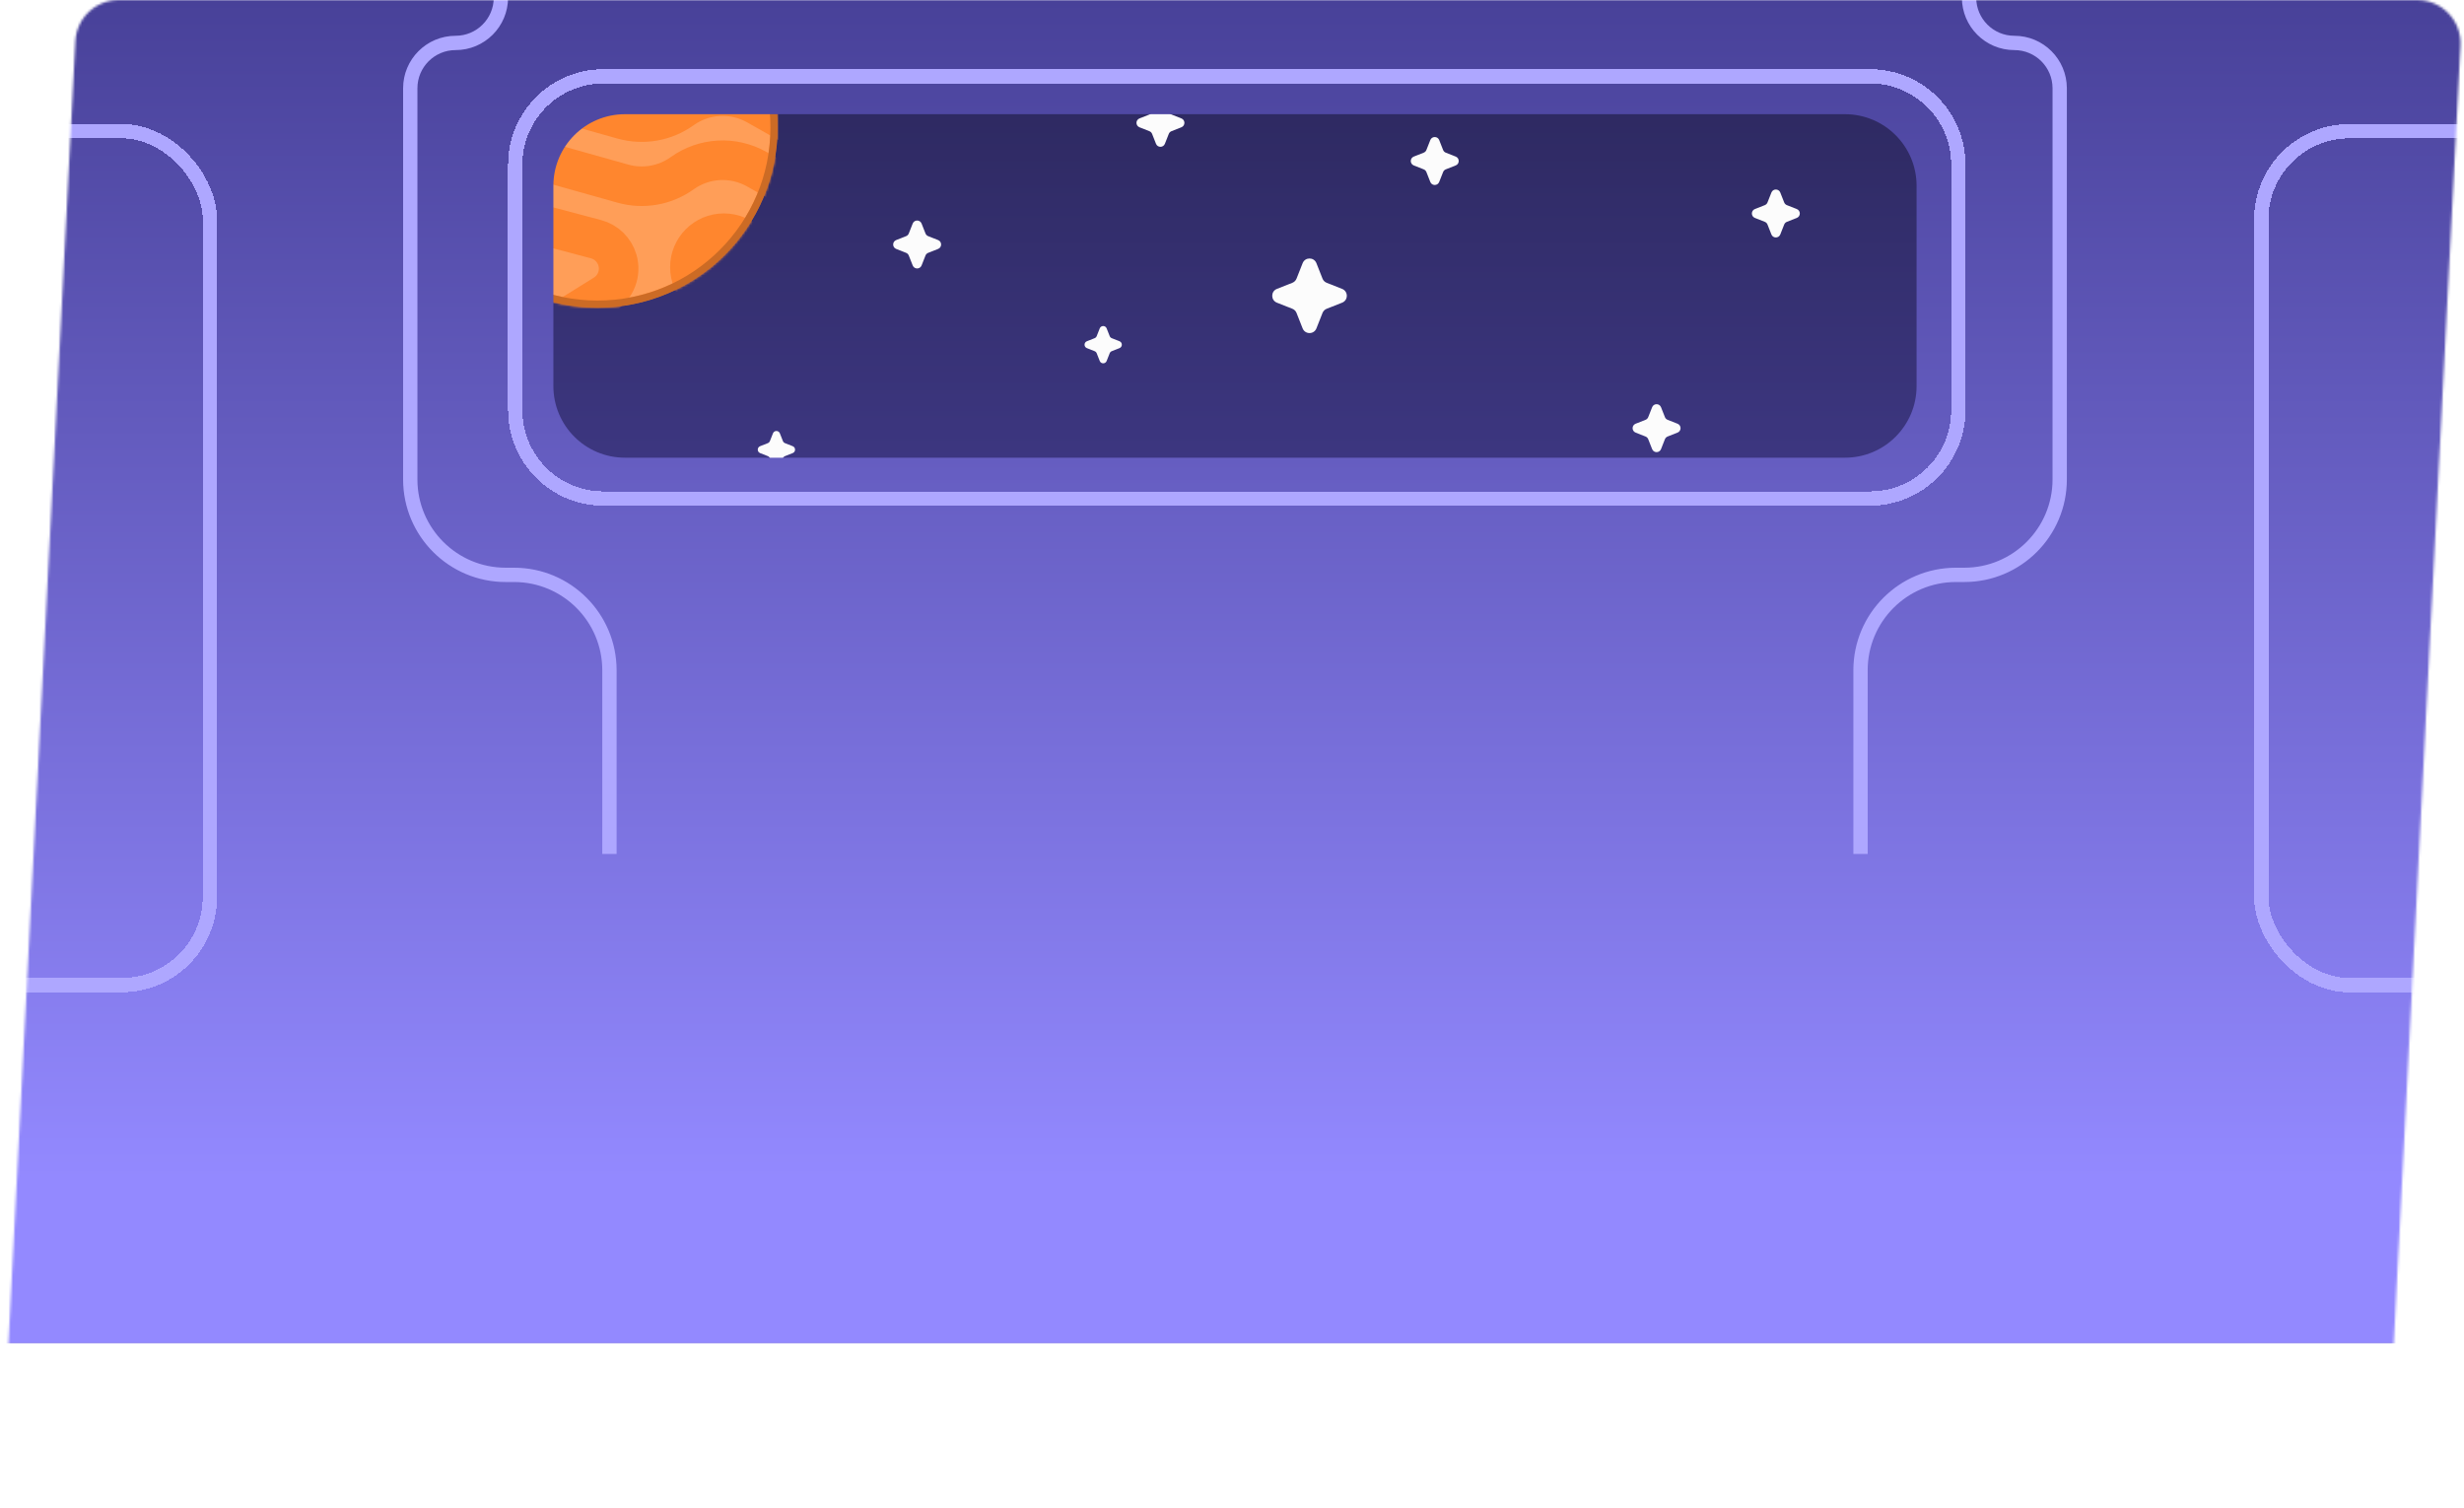 <svg width="1033" height="632" viewBox="0 0 1033 632" fill="none" xmlns="http://www.w3.org/2000/svg">
<mask id="mask0_280_2268" style="mask-type:alpha" maskUnits="userSpaceOnUse" x="0" y="0" width="1032" height="632">
<path d="M31.613 17.243C32.11 7.58 40.09 0 49.766 0H1013.36C1023.77 0 1032.05 8.718 1031.52 19.11L1000.89 614.757C1000.39 624.42 992.41 632 982.734 632H19.135C8.73 632 0.448 623.282 0.983 612.89L31.613 17.243Z" fill="#FF0000"/>
</mask>
<g mask="url(#mask0_280_2268)">
<rect x="-18" width="1072" height="563" fill="url(#paint0_linear_280_2268)"/>
<path d="M337.639 11.717C338.305 10.029 340.695 10.029 341.361 11.717L343 15.874C343.203 16.389 343.611 16.797 344.126 17L348.283 18.64C349.971 19.305 349.971 21.695 348.283 22.36L344.126 24C343.611 24.203 343.203 24.611 343 25.126L341.361 29.283C340.695 30.971 338.305 30.971 337.639 29.283L336 25.126C335.797 24.611 335.389 24.203 334.874 24L330.717 22.36C329.029 21.695 329.029 19.305 330.717 18.64L334.874 17C335.389 16.797 335.797 16.389 336 15.874L337.639 11.717Z" fill="#FCFCFC"/>
<path d="M200.639 132.717C201.305 131.029 203.695 131.029 204.361 132.717L206 136.874C206.203 137.389 206.611 137.797 207.126 138L211.283 139.639C212.971 140.305 212.971 142.695 211.283 143.361L207.126 145C206.611 145.203 206.203 145.611 206 146.126L204.361 150.283C203.695 151.971 201.305 151.971 200.639 150.283L199 146.126C198.797 145.611 198.389 145.203 197.874 145L193.717 143.361C192.029 142.695 192.029 140.305 193.717 139.639L197.874 138C198.389 137.797 198.797 137.389 199 136.874L200.639 132.717Z" fill="#FCFCFC"/>
<path d="M275.639 85.717C276.305 84.029 278.695 84.029 279.361 85.717L281 89.874C281.203 90.389 281.611 90.797 282.126 91L286.283 92.639C287.971 93.305 287.971 95.695 286.283 96.361L282.126 98C281.611 98.203 281.203 98.611 281 99.126L279.361 103.283C278.695 104.971 276.305 104.971 275.639 103.283L274 99.126C273.797 98.611 273.389 98.203 272.874 98L268.717 96.361C267.029 95.695 267.029 93.305 268.717 92.639L272.874 91C273.389 90.797 273.797 90.389 274 89.874L275.639 85.717Z" fill="#FCFCFC"/>
<path d="M599.639 58.717C600.305 57.029 602.695 57.029 603.361 58.717L605 62.874C605.203 63.389 605.611 63.797 606.126 64L610.283 65.639C611.971 66.305 611.971 68.695 610.283 69.361L606.126 71C605.611 71.203 605.203 71.611 605 72.126L603.361 76.283C602.695 77.971 600.305 77.971 599.639 76.283L598 72.126C597.797 71.611 597.389 71.203 596.874 71L592.717 69.361C591.029 68.695 591.029 66.305 592.717 65.639L596.874 64C597.389 63.797 597.797 63.389 598 62.874L599.639 58.717Z" fill="#FCFCFC"/>
<path d="M461.053 137.669C461.571 136.356 463.429 136.356 463.947 137.669L465.222 140.902C465.38 141.303 465.697 141.62 466.098 141.778L469.331 143.053C470.644 143.571 470.644 145.429 469.331 145.947L466.098 147.222C465.697 147.38 465.38 147.697 465.222 148.098L463.947 151.331C463.429 152.644 461.571 152.644 461.053 151.331L459.778 148.098C459.62 147.697 459.303 147.38 458.902 147.222L455.669 145.947C454.356 145.429 454.356 143.571 455.669 143.053L458.902 141.778C459.303 141.62 459.62 141.303 459.778 140.902L461.053 137.669Z" fill="#FCFCFC"/>
<path d="M324.053 181.669C324.571 180.356 326.429 180.356 326.947 181.669L328.222 184.902C328.38 185.303 328.697 185.62 329.098 185.778L332.331 187.053C333.644 187.571 333.644 189.429 332.331 189.947L329.098 191.222C328.697 191.38 328.38 191.697 328.222 192.098L326.947 195.331C326.429 196.644 324.571 196.644 324.053 195.331L322.778 192.098C322.62 191.697 322.303 191.38 321.902 191.222L318.669 189.947C317.356 189.429 317.356 187.571 318.669 187.053L321.902 185.778C322.303 185.62 322.62 185.303 322.778 184.902L324.053 181.669Z" fill="#FCFCFC"/>
<path d="M484.639 42.717C485.305 41.029 487.695 41.029 488.361 42.717L490 46.874C490.203 47.389 490.611 47.797 491.126 48L495.283 49.639C496.971 50.305 496.971 52.695 495.283 53.361L491.126 55C490.611 55.203 490.203 55.611 490 56.126L488.361 60.283C487.695 61.971 485.305 61.971 484.639 60.283L483 56.126C482.797 55.611 482.389 55.203 481.874 55L477.717 53.361C476.029 52.695 476.029 50.305 477.717 49.639L481.874 48C482.389 47.797 482.797 47.389 483 46.874L484.639 42.717Z" fill="#FCFCFC"/>
<path d="M382.639 93.717C383.305 92.029 385.695 92.029 386.361 93.717L388 97.874C388.203 98.389 388.611 98.797 389.126 99L393.283 100.639C394.971 101.305 394.971 103.695 393.283 104.361L389.126 106C388.611 106.203 388.203 106.611 388 107.126L386.361 111.283C385.695 112.971 383.305 112.971 382.639 111.283L381 107.126C380.797 106.611 380.389 106.203 379.874 106L375.717 104.361C374.029 103.695 374.029 101.305 375.717 100.639L379.874 99C380.389 98.797 380.797 98.389 381 97.874L382.639 93.717Z" fill="#FCFCFC"/>
<path d="M692.639 170.717C693.305 169.029 695.695 169.029 696.361 170.717L698 174.874C698.203 175.389 698.611 175.797 699.126 176L703.283 177.639C704.971 178.305 704.971 180.695 703.283 181.361L699.126 183C698.611 183.203 698.203 183.611 698 184.126L696.361 188.283C695.695 189.971 693.305 189.971 692.639 188.283L691 184.126C690.797 183.611 690.389 183.203 689.874 183L685.717 181.361C684.029 180.695 684.029 178.305 685.717 177.639L689.874 176C690.389 175.797 690.797 175.389 691 174.874L692.639 170.717Z" fill="#FCFCFC"/>
<path d="M742.639 80.717C743.305 79.029 745.695 79.029 746.361 80.717L748 84.874C748.203 85.389 748.611 85.797 749.126 86L753.283 87.639C754.971 88.305 754.971 90.695 753.283 91.361L749.126 93C748.611 93.203 748.203 93.611 748 94.126L746.361 98.283C745.695 99.971 743.305 99.971 742.639 98.283L741 94.126C740.797 93.611 740.389 93.203 739.874 93L735.717 91.361C734.029 90.695 734.029 88.305 735.717 87.639L739.874 86C740.389 85.797 740.797 85.389 741 84.874L742.639 80.717Z" fill="#FCFCFC"/>
<path d="M961.692 290.387C962.876 287.385 967.124 287.385 968.308 290.387L971.222 297.775C971.583 298.692 972.308 299.417 973.225 299.778L980.613 302.692C983.615 303.876 983.615 308.124 980.613 309.308L973.225 312.222C972.308 312.583 971.583 313.308 971.222 314.225L968.308 321.613C967.124 324.615 962.876 324.615 961.692 321.613L958.778 314.225C958.417 313.308 957.692 312.583 956.775 312.222L949.387 309.308C946.385 308.124 946.385 303.876 949.387 302.692L956.775 299.778C957.692 299.417 958.417 298.692 958.778 297.775L961.692 290.387Z" fill="#FCFCFC"/>
<path d="M546.106 110.338C547.142 107.712 550.858 107.712 551.894 110.338L554.444 116.803C554.76 117.605 555.395 118.24 556.197 118.556L562.662 121.106C565.288 122.142 565.288 125.858 562.662 126.894L556.197 129.444C555.395 129.76 554.76 130.395 554.444 131.197L551.894 137.662C550.858 140.288 547.142 140.288 546.106 137.662L543.556 131.197C543.24 130.395 542.605 129.76 541.803 129.444L535.338 126.894C532.712 125.858 532.712 122.142 535.338 121.106L541.803 118.556C542.605 118.24 543.24 117.605 543.556 116.803L546.106 110.338Z" fill="#FCFCFC"/>
<path d="M799.106 33.338C800.142 30.712 803.858 30.712 804.894 33.338L807.444 39.803C807.76 40.605 808.395 41.24 809.197 41.556L815.662 44.106C818.288 45.142 818.288 48.858 815.662 49.894L809.197 52.444C808.395 52.76 807.76 53.395 807.444 54.197L804.894 60.662C803.858 63.288 800.142 63.288 799.106 60.662L796.556 54.197C796.24 53.395 795.605 52.76 794.803 52.444L788.338 49.894C785.712 48.858 785.712 45.142 788.338 44.106L794.803 41.556C795.605 41.24 796.24 40.605 796.556 39.803L799.106 33.338Z" fill="#FCFCFC"/>
<path d="M58.279 317.435C59.611 314.058 64.389 314.058 65.721 317.435L68.999 325.747C69.406 326.778 70.222 327.594 71.253 328.001L79.565 331.279C82.942 332.611 82.942 337.389 79.565 338.721L71.253 341.999C70.222 342.406 69.406 343.222 68.999 344.253L65.721 352.565C64.389 355.942 59.611 355.942 58.279 352.565L55.001 344.253C54.594 343.222 53.778 342.406 52.747 341.999L44.435 338.721C41.058 337.389 41.058 332.611 44.435 331.279L52.747 328.001C53.778 327.594 54.594 326.778 55.001 325.747L58.279 317.435Z" fill="#FCFCFC"/>
<mask id="mask1_280_2268" style="mask-type:alpha" maskUnits="userSpaceOnUse" x="175" y="-22" width="151" height="151">
<circle cx="250.5" cy="53.5" r="74" fill="#FF9E76" stroke="black" stroke-width="3"/>
</mask>
<g mask="url(#mask1_280_2268)">
<circle cx="250.5" cy="53.5" r="74" fill="#FF9E58" stroke="#FF862E" stroke-width="3"/>
<path d="M178.953 27.016L261.141 50.11C269.656 52.503 278.798 50.897 285.989 45.746V45.746C295.203 39.144 307.41 38.487 317.281 44.061L334.697 53.896" stroke="#FF862E" stroke-width="16.59" stroke-linecap="round" stroke-linejoin="round"/>
<path d="M178.953 53.895L261.141 76.989C269.656 79.381 278.798 77.776 285.989 72.624V72.624C295.203 66.023 307.41 65.365 317.281 70.939L334.697 80.774" stroke="#FF862E" stroke-width="16.59" stroke-linecap="round" stroke-linejoin="round"/>
<path d="M191.602 3.693L262.116 22.664C266.929 23.959 272.005 23.911 276.792 22.525L277.66 22.274C290.202 18.643 298.168 6.346 296.353 -6.584V-6.584" stroke="#FF862E" stroke-width="16.59" stroke-linecap="round" stroke-linejoin="round"/>
<circle cx="303.469" cy="112.003" r="22.531" fill="#FF862E"/>
<path d="M170.256 79.194L249.868 100.278C254.186 101.422 257.591 104.74 258.845 109.026V109.026C260.454 114.524 258.202 120.42 253.337 123.444L217.69 145.602" stroke="#FF862E" stroke-width="16.59" stroke-linecap="round" stroke-linejoin="round"/>
</g>
<circle cx="250.5" cy="53.5" r="74" stroke="#CC6B25" stroke-width="3"/>
<path fill-rule="evenodd" clip-rule="evenodd" d="M1054 0H-18V563H1054V0ZM262 47.878C245.431 47.878 232 61.309 232 77.878V161.878C232 178.446 245.431 191.878 262 191.878H773.5C790.069 191.878 803.5 178.446 803.5 161.878V77.878C803.5 61.309 790.069 47.878 773.5 47.878H262Z" fill="url(#paint1_linear_280_2268)"/>
<g filter="url(#filter0_d_280_2268)">
<path d="M253 32H784C804.435 32 821 48.566 821 69V172C821 192.435 804.435 209 784 209H253C232.565 209 216 192.435 216 172V69C216 48.566 232.565 32 253 32Z" stroke="#AEA7FF" stroke-width="6" shape-rendering="crispEdges"/>
</g>
<g filter="url(#filter1_d_280_2268)">
<path d="M210 -15V-1C210 9.493 201.493 18 191 18V18C180.507 18 172 26.507 172 37V201C172 223.091 189.909 241 212 241H215.5C237.591 241 255.5 258.909 255.5 281V358" stroke="#AEA7FF" stroke-width="6"/>
</g>
<g filter="url(#filter2_d_280_2268)">
<path d="M825.5 -15V-1C825.5 9.493 834.007 18 844.5 18V18C854.993 18 863.5 26.507 863.5 37V201C863.5 223.091 845.591 241 823.5 241H820C797.909 241 780 258.909 780 281V358" stroke="#AEA7FF" stroke-width="6"/>
</g>
<g filter="url(#filter3_d_280_2268)">
<rect x="-31" y="55" width="119" height="358" rx="37" stroke="#AEA7FF" stroke-width="6" shape-rendering="crispEdges"/>
</g>
<g filter="url(#filter4_d_280_2268)">
<rect x="948" y="55" width="119" height="358" rx="37" stroke="#AEA7FF" stroke-width="6" shape-rendering="crispEdges"/>
</g>
</g>
<defs>
<filter id="filter0_d_280_2268" x="193" y="9" width="651" height="223" filterUnits="userSpaceOnUse" color-interpolation-filters="sRGB">
<feFlood flood-opacity="0" result="BackgroundImageFix"/>
<feColorMatrix in="SourceAlpha" type="matrix" values="0 0 0 0 0 0 0 0 0 0 0 0 0 0 0 0 0 0 127 0" result="hardAlpha"/>
<feOffset/>
<feGaussianBlur stdDeviation="10"/>
<feComposite in2="hardAlpha" operator="out"/>
<feColorMatrix type="matrix" values="0 0 0 0 0.788 0 0 0 0 0.769 0 0 0 0 1 0 0 0 1 0"/>
<feBlend mode="normal" in2="BackgroundImageFix" result="effect1_dropShadow_280_2268"/>
<feBlend mode="normal" in="SourceGraphic" in2="effect1_dropShadow_280_2268" result="shape"/>
</filter>
<filter id="filter1_d_280_2268" x="149" y="-35" width="129.5" height="413" filterUnits="userSpaceOnUse" color-interpolation-filters="sRGB">
<feFlood flood-opacity="0" result="BackgroundImageFix"/>
<feColorMatrix in="SourceAlpha" type="matrix" values="0 0 0 0 0 0 0 0 0 0 0 0 0 0 0 0 0 0 127 0" result="hardAlpha"/>
<feOffset/>
<feGaussianBlur stdDeviation="10"/>
<feComposite in2="hardAlpha" operator="out"/>
<feColorMatrix type="matrix" values="0 0 0 0 0.788 0 0 0 0 0.769 0 0 0 0 1 0 0 0 1 0"/>
<feBlend mode="normal" in2="BackgroundImageFix" result="effect1_dropShadow_280_2268"/>
<feBlend mode="normal" in="SourceGraphic" in2="effect1_dropShadow_280_2268" result="shape"/>
</filter>
<filter id="filter2_d_280_2268" x="757" y="-35" width="129.5" height="413" filterUnits="userSpaceOnUse" color-interpolation-filters="sRGB">
<feFlood flood-opacity="0" result="BackgroundImageFix"/>
<feColorMatrix in="SourceAlpha" type="matrix" values="0 0 0 0 0 0 0 0 0 0 0 0 0 0 0 0 0 0 127 0" result="hardAlpha"/>
<feOffset/>
<feGaussianBlur stdDeviation="10"/>
<feComposite in2="hardAlpha" operator="out"/>
<feColorMatrix type="matrix" values="0 0 0 0 0.788 0 0 0 0 0.769 0 0 0 0 1 0 0 0 1 0"/>
<feBlend mode="normal" in2="BackgroundImageFix" result="effect1_dropShadow_280_2268"/>
<feBlend mode="normal" in="SourceGraphic" in2="effect1_dropShadow_280_2268" result="shape"/>
</filter>
<filter id="filter3_d_280_2268" x="-54" y="32" width="165" height="404" filterUnits="userSpaceOnUse" color-interpolation-filters="sRGB">
<feFlood flood-opacity="0" result="BackgroundImageFix"/>
<feColorMatrix in="SourceAlpha" type="matrix" values="0 0 0 0 0 0 0 0 0 0 0 0 0 0 0 0 0 0 127 0" result="hardAlpha"/>
<feOffset/>
<feGaussianBlur stdDeviation="10"/>
<feComposite in2="hardAlpha" operator="out"/>
<feColorMatrix type="matrix" values="0 0 0 0 0.788 0 0 0 0 0.769 0 0 0 0 1 0 0 0 1 0"/>
<feBlend mode="normal" in2="BackgroundImageFix" result="effect1_dropShadow_280_2268"/>
<feBlend mode="normal" in="SourceGraphic" in2="effect1_dropShadow_280_2268" result="shape"/>
</filter>
<filter id="filter4_d_280_2268" x="925" y="32" width="165" height="404" filterUnits="userSpaceOnUse" color-interpolation-filters="sRGB">
<feFlood flood-opacity="0" result="BackgroundImageFix"/>
<feColorMatrix in="SourceAlpha" type="matrix" values="0 0 0 0 0 0 0 0 0 0 0 0 0 0 0 0 0 0 127 0" result="hardAlpha"/>
<feOffset/>
<feGaussianBlur stdDeviation="10"/>
<feComposite in2="hardAlpha" operator="out"/>
<feColorMatrix type="matrix" values="0 0 0 0 0.788 0 0 0 0 0.769 0 0 0 0 1 0 0 0 1 0"/>
<feBlend mode="normal" in2="BackgroundImageFix" result="effect1_dropShadow_280_2268"/>
<feBlend mode="normal" in="SourceGraphic" in2="effect1_dropShadow_280_2268" result="shape"/>
</filter>
<linearGradient id="paint0_linear_280_2268" x1="532.5" y1="563" x2="532.5" y2="-183.5" gradientUnits="userSpaceOnUse">
<stop stop-color="#6056CC"/>
<stop offset="1" stop-color="#181633"/>
</linearGradient>
<linearGradient id="paint1_linear_280_2268" x1="518" y1="0" x2="518" y2="494.341" gradientUnits="userSpaceOnUse">
<stop stop-color="#484199"/>
<stop offset="1" stop-color="#9389FF"/>
</linearGradient>
</defs>
</svg>
